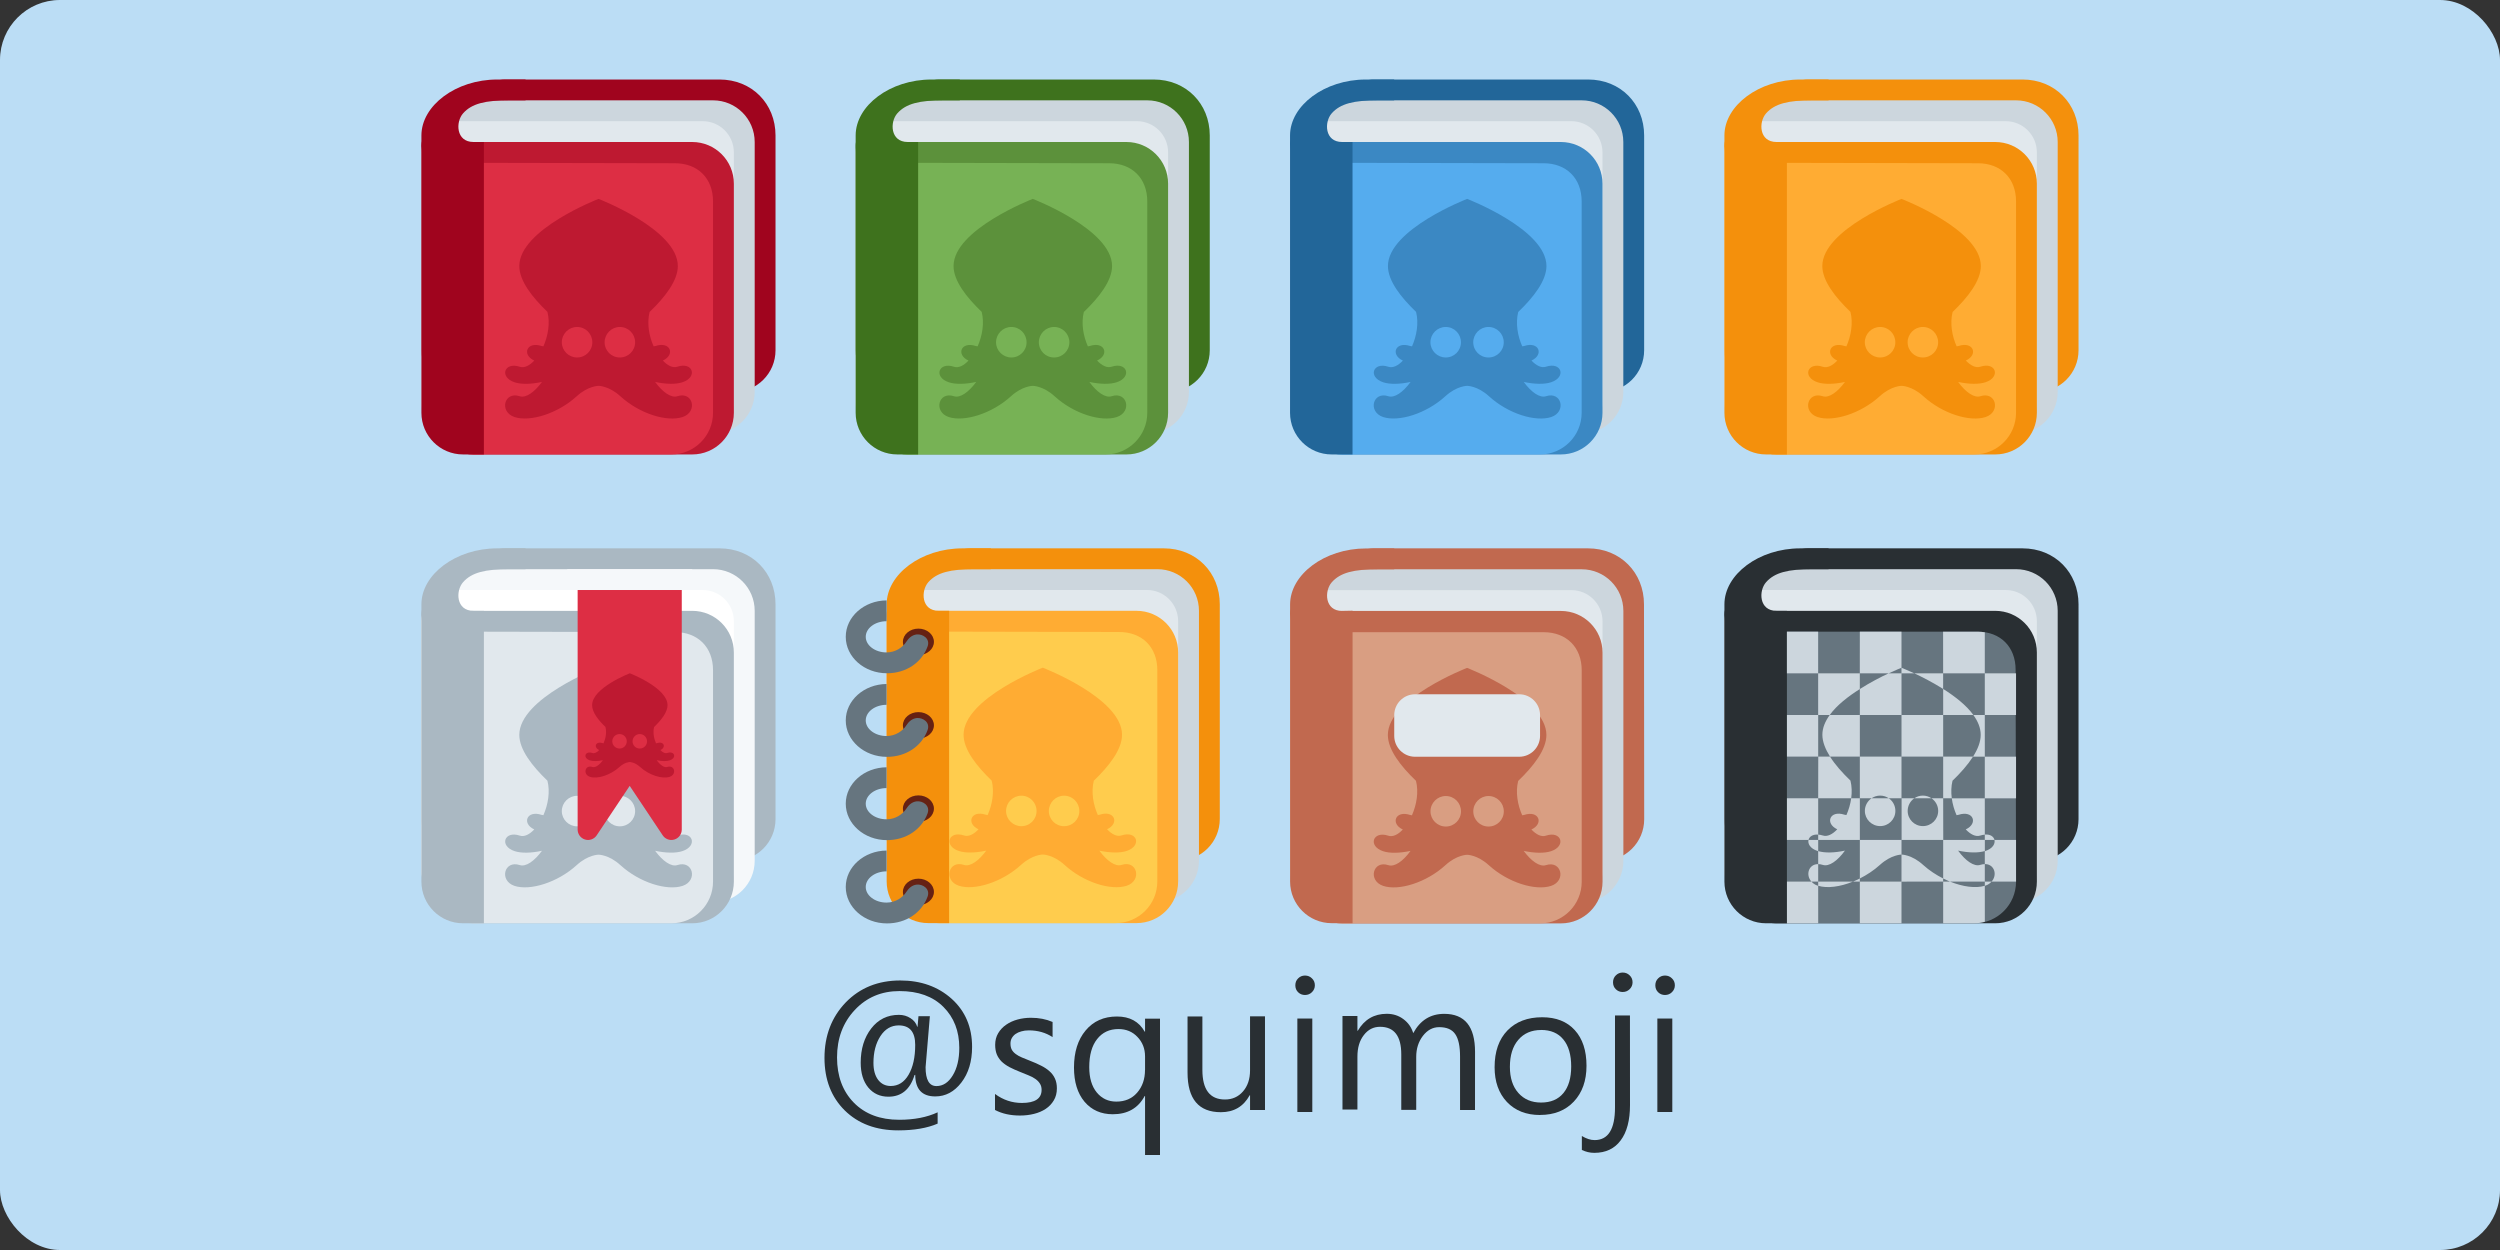 <?xml version="1.0" encoding="UTF-8" standalone="no"?>
<svg
   xmlns:dc="http://purl.org/dc/elements/1.1/"
   xmlns:cc="http://creativecommons.org/ns#"
   xmlns:rdf="http://www.w3.org/1999/02/22-rdf-syntax-ns#"
   xmlns:svg="http://www.w3.org/2000/svg"
   xmlns="http://www.w3.org/2000/svg"
   xmlns:sodipodi="http://sodipodi.sourceforge.net/DTD/sodipodi-0.dtd"
   xmlns:inkscape="http://www.inkscape.org/namespaces/inkscape"
   viewBox="0 0 500 250"
   version="1.1"
   id="svg43"
   sodipodi:docname="books.svg"
   inkscape:version="0.92.3 (2405546, 2018-03-11)"
   inkscape:export-filename="E:\Users\Richard\Documents\Squimoji\Squimoji\meta\twitter\tweet_books.png"
   inkscape:export-xdpi="96"
   inkscape:export-ydpi="96">
  <rect x="0" y="0" width="500" height="250" fill="#333333" stroke="none"/>
  <defs
     id="defs47" />
  <sodipodi:namedview
     pagecolor="#ffffff"
     bordercolor="#666666"
     borderopacity="1"
     objecttolerance="10"
     gridtolerance="10"
     guidetolerance="10"
     inkscape:pageopacity="0"
     inkscape:pageshadow="2"
     inkscape:window-width="640"
     inkscape:window-height="480"
     id="namedview45"
     showgrid="false"
     inkscape:zoom="1.3081475"
     inkscape:cx="254.48274"
     inkscape:cy="23.522606"
     inkscape:current-layer="svg43" />
  <rect
     fill="#BBDDF5"
     width="500"
     height="250"
     rx="12"
     ry="12"
     id="background" />
  <g
     fill="#292F33"
     aria-label="@squidmoji"
     id="text_container">
    <path
       d="m183 215h-.091q-1.33 4.34-5.23 4.34-2.5 0-4.03-1.84-1.51-1.84-1.51-4.96 0-4.12 2.1-6.84 2.11-2.73 5.54-2.73 1.31 0 2.33.674 1.04.674 1.33 1.7h.073q.036-.51.182-2.1h2.28q-.857 10-.857 10.2 0 3.77 2.17 3.77 1.97 0 3.26-2.13 1.31-2.13 1.31-5.52 0-5.01-3.17-8.18-3.17-3.17-8.79-3.17-5.41 0-8.95 3.79-3.54 3.79-3.54 9.48 0 5.6 3.35 9.04 3.37 3.43 9.08 3.43 4.5 0 7.69-1.49v2.26q-3.15 1.35-7.88 1.35-6.64 0-10.7-3.99-4.05-4.01-4.05-10.5 0-6.67 4.25-11.1 4.27-4.39 10.9-4.39 6.2 0 10.3 3.68 4.07 3.68 4.07 9.61 0 4.34-2.15 7.13-2.13 2.77-5.21 2.77-3.99 0-4.01-4.34zm-3.26-9.92q-2.26 0-3.66 2.15-1.39 2.15-1.39 5.34 0 2.15.93 3.39.948 1.24 2.52 1.24 2.26 0 3.57-2.24 1.33-2.26 1.33-5.98 0-3.9-3.3-3.9z"
       id="path24" />
    <path
       d="m199 222v-3.21q2.44 1.8 5.38 1.8 3.94 0 3.94-2.62 0-.747-.346-1.26-.328-.529-.911-.93-.565-.401-1.35-.711-.766-.328-1.66-.674-1.24-.492-2.19-.984-.93-.51-1.57-1.13-.62-.638-.948-1.44-.31-.802-.31-1.88 0-1.31.602-2.32.602-1.02 1.6-1.7 1-.693 2.28-1.04 1.29-.346 2.66-.346 2.42 0 4.34.839v3.03q-2.06-1.35-4.74-1.35-.839 0-1.51.201-.674.182-1.17.529-.474.346-.747.839-.255.474-.255 1.06 0 .729.255 1.22.273.492.784.875.51.383 1.24.693.729.31 1.66.674 1.24.474 2.22.984.984.492 1.68 1.13.693.62 1.06 1.44.383.82.383 1.95 0 1.39-.62 2.41-.602 1.02-1.62 1.7-1.02.674-2.35 1-1.33.328-2.79.328-2.88 0-4.99-1.11z"
       id="path26" />
    <path
       d="m232 231h-2.99v-11.8h-.073q-1.95 3.65-6.38 3.65-3.52 0-5.65-2.5-2.11-2.52-2.11-6.84 0-4.65 2.33-7.42 2.33-2.79 6.27-2.79 3.83 0 5.54 3.03h.073v-2.59h2.99zm-2.99-17v-2.72q0-2.3-1.51-3.88-1.49-1.59-3.81-1.59-2.7 0-4.27 2.01-1.57 1.99-1.57 5.61 0 3.23 1.51 5.07 1.51 1.82 3.9 1.82 2.62 0 4.17-1.79 1.57-1.8 1.57-4.54z"
       id="path28" />
    <path
       d="m253 222h-2.99v-2.95h-.073q-1.86 3.39-5.76 3.39-6.67 0-6.67-7.95v-11.2h2.97v10.7q0 5.91 4.52 5.91 2.19 0 3.59-1.6 1.42-1.62 1.42-4.23v-10.8h2.99z"
       id="path30" />
    <path
       d="m261 199q-.802 0-1.37-.547-.565-.547-.565-1.39 0-.839.565-1.39.565-.565 1.37-.565.82 0 1.39.565.583.547.583 1.39 0 .802-.583 1.37-.565.565-1.39.565zm1.46 23.4h-2.99v-18.7h2.99z"
       id="path32" />
    <path
       d="m295 222h-2.99v-10.7q0-3.1-.966-4.48-.948-1.39-3.21-1.39-1.91 0-3.26 1.75-1.33 1.75-1.33 4.19v10.6h-2.99v-11.1q0-5.51-4.25-5.51-1.97 0-3.24 1.66-1.28 1.64-1.28 4.28v10.6h-2.99v-18.7h2.99v2.95h.073q1.99-3.39 5.8-3.39 1.91 0 3.34 1.08 1.42 1.06 1.95 2.79 2.08-3.86 6.2-3.86 6.16 0 6.16 7.6z"
       id="path34" />
    <path
       d="m308 223q-4.14 0-6.62-2.61-2.46-2.62-2.46-6.95 0-4.7 2.57-7.35 2.57-2.64 6.95-2.64 4.17 0 6.51 2.57 2.35 2.57 2.35 7.13 0 4.47-2.53 7.16-2.52 2.68-6.76 2.68zm.219-17q-2.88 0-4.56 1.97-1.68 1.95-1.68 5.4 0 3.32 1.7 5.23 1.7 1.91 4.54 1.91 2.9 0 4.45-1.88 1.57-1.88 1.57-5.34 0-3.5-1.57-5.4-1.55-1.9-4.45-1.9z"
       id="path36" />
    <path
       d="m326 221q0 4.59-1.86 7.07-1.84 2.5-5.29 2.5-1.28 0-2.48-.583v-2.79q1.35.82 2.55.82 4.08 0 4.08-6.53v-18.4h2.99zm-1.46-22.6q-.802 0-1.37-.547-.565-.547-.565-1.39 0-.839.565-1.39.565-.565 1.37-.565.82 0 1.39.565.583.547.583 1.39 0 .802-.583 1.37-.565.565-1.39.565z"
       id="path38" />
    <path
       d="m333 199q-.802 0-1.37-.547-.565-.547-.565-1.39 0-.839.565-1.39.565-.565 1.37-.565.82 0 1.39.565.583.547.583 1.39 0 .802-.583 1.37-.565.565-1.39.565zm1.46 23.4h-2.99v-18.7h2.99z"
       id="path40" />
  </g>
  <g
     id="g1046"
     transform="matrix(2.083,0,0,2.083,82.199,15.902)">
    <path
       id="path1020"
       d="m 35,26 c 0,2.209 -1.791,4 -4,4 H 5 C 2.791,30 1,28.209 1,26 V 6.313 C 1,4.104 6.791,0 9,0 H 29.625 C 32.719,0 35,2.312 35,5.375 Z"
       inkscape:connector-curvature="0"
       style="fill:#a0041e" />
    <path
       id="path1022"
       d="m 33,30 c 0,2.21 -1.79,4 -4,4 H 7 C 4.79,34 3,32.21 3,30 V 6 C 3,1.88 2.979,2 8,2 h 21 c 2.21,0 4,1.79 4,4 z"
       inkscape:connector-curvature="0"
       style="fill:#ccd6dd" />
    <path
       id="path1024"
       d="m 31,31 c 0,1.66 -1.34,3 -3,3 H 4 C 2.34,34 1,32.66 1,31 V 7 C 1,5.34 2.34,4 4,4 h 24 c 1.66,0 3,1.34 3,3 z"
       inkscape:connector-curvature="0"
       style="fill:#e1e8ed" />
    <path
       id="path1026"
       d="m 31,32 c 0,2.21 -1.79,4 -4,4 H 6 C 3.79,36 2,34.21 2,32 V 10 C 2,7.79 3.79,6 6,6 h 21 c 2.21,0 4,1.79 4,4 z"
       inkscape:connector-curvature="0"
       style="fill:#be1931" />
    <path
       id="path1028"
       d="M 6,8 C 3.79,8 2,9.79 2,12 v 20 c 0,2.21 1.79,4 4,4 h 19 c 2.21,0 4,-1.79 4,-4 V 11.7 C 29,9.49 27.54,8.04 25.34,8.04 Z m 12,3.46 c 0,0 7.62,2.93 7.62,6.45 0,1.41 -1.24,3 -2.71,4.41 -0.27,1.08 -0.058,2.31 0.387,3.3 0.065,-0.01 0.129,-0.015 0.189,-0.035 1.42,-0.473 1.92,0.836 0.695,1.4 0.459,0.484 0.957,0.737 1.39,0.592 1.5,-0.504 1.99,0.994 0.498,1.49 -0.645,0.215 -1.6,0.192 -2.63,-0.029 0.715,0.982 1.55,1.57 2.14,1.37 1.5,-0.494 1.99,1.5 0.498,2 -1.5,0.494 -4.14,-0.314 -5.98,-2 -1.09,-0.997 -2.09,-0.996 -2.09,-0.996 0,0 -0.998,-0.001 -2.09,0.996 -1.84,1.68 -4.49,2.49 -5.98,2 -1.5,-0.504 -0.993,-2.49 0.498,-2 0.594,0.201 1.42,-0.387 2.14,-1.37 -1.03,0.223 -1.99,0.247 -2.63,0.033 -1.5,-0.494 -0.993,-1.99 0.498,-1.49 0.433,0.144 0.934,-0.108 1.39,-0.594 -1.22,-0.565 -0.723,-1.87 0.697,-1.4 0.058,0.019 0.121,0.023 0.182,0.033 0.446,-1.01 0.661,-2.24 0.387,-3.31 -1.47,-1.41 -2.7,-2.99 -2.7,-4.4 1e-6,-3.51 7.59,-6.44 7.61,-6.45 z m -2.05,12.3 c -0.814,0 -1.47,0.665 -1.47,1.47 0,0.805 0.665,1.46 1.47,1.46 0.806,0 1.46,-0.647 1.46,-1.46 0,-0.814 -0.652,-1.47 -1.46,-1.47 z m 4.1,0 c -0.806,0 -1.46,0.665 -1.46,1.47 0,0.805 0.647,1.46 1.46,1.46 0.814,0 1.47,-0.647 1.47,-1.46 0,-0.814 -0.662,-1.47 -1.47,-1.47 z"
       inkscape:connector-curvature="0"
       style="fill:#dd2e44" />
    <path
       id="path1030"
       d="M 6,6 C 4.312,6 4.269,4.078 5,3.25 5.832,2.309 7.125,2 9.438,2 H 11 V 0 H 8.281 C 4.312,0 1,2.5 1,5.375 V 32 c 0,2.209 1.791,4 4,4 H 7 V 6 Z"
       inkscape:connector-curvature="0"
       style="fill:#a0041e" />
  </g>
  <g
     id="g1074"
     transform="matrix(2.083,0,0,2.083,169.047,15.902)">
    <path
       id="path1048"
       d="m 35,26 c 0,2.209 -1.791,4 -4,4 H 5 C 2.791,30 1,28.209 1,26 V 6.313 C 1,4.104 6.791,0 9,0 H 29.625 C 32.719,0 35,2.312 35,5.375 Z"
       inkscape:connector-curvature="0"
       style="fill:#3e721d" />
    <path
       id="path1050"
       d="m 33,30 c 0,2.21 -1.79,4 -4,4 H 7 C 4.79,34 3,32.21 3,30 V 6 C 3,1.88 2.979,2 8,2 h 21 c 2.21,0 4,1.79 4,4 z"
       inkscape:connector-curvature="0"
       style="fill:#ccd6dd" />
    <path
       id="path1052"
       d="m 31,31 c 0,1.66 -1.34,3 -3,3 H 4 C 2.34,34 1,32.66 1,31 V 7 C 1,5.34 2.34,4 4,4 h 24 c 1.66,0 3,1.34 3,3 z"
       inkscape:connector-curvature="0"
       style="fill:#e1e8ed" />
    <path
       id="path1054"
       d="m 31,32 c 0,2.21 -1.79,4 -4,4 H 6 C 3.79,36 2,34.21 2,32 V 10 C 2,7.79 3.79,6 6,6 h 21 c 2.21,0 4,1.79 4,4 z"
       inkscape:connector-curvature="0"
       style="fill:#5c913b" />
    <path
       id="path1056"
       d="M 6,8 C 3.79,8 2,9.79 2,12 v 20 c 0,2.21 1.79,4 4,4 h 19 c 2.21,0 4,-1.79 4,-4 V 11.7 C 29,9.49 27.54,8.04 25.34,8.04 Z m 12,3.46 c 0,0 7.62,2.93 7.62,6.45 0,1.41 -1.24,3 -2.71,4.41 -0.27,1.08 -0.058,2.31 0.387,3.3 0.065,-0.01 0.129,-0.015 0.189,-0.035 1.42,-0.473 1.92,0.836 0.695,1.4 0.459,0.484 0.957,0.737 1.39,0.592 1.5,-0.504 1.99,0.994 0.498,1.49 -0.645,0.215 -1.6,0.192 -2.63,-0.029 0.715,0.982 1.55,1.57 2.14,1.37 1.5,-0.494 1.99,1.5 0.498,2 -1.5,0.494 -4.14,-0.314 -5.98,-2 -1.09,-0.997 -2.09,-0.996 -2.09,-0.996 0,0 -0.998,-0.001 -2.09,0.996 -1.84,1.68 -4.49,2.49 -5.98,2 -1.5,-0.504 -0.993,-2.49 0.498,-2 0.594,0.201 1.42,-0.387 2.14,-1.37 -1.03,0.223 -1.99,0.247 -2.63,0.033 -1.5,-0.494 -0.993,-1.99 0.498,-1.49 0.433,0.144 0.934,-0.108 1.39,-0.594 -1.22,-0.565 -0.723,-1.87 0.697,-1.4 0.058,0.019 0.121,0.023 0.182,0.033 0.446,-1.01 0.661,-2.24 0.387,-3.31 -1.47,-1.41 -2.7,-2.99 -2.7,-4.4 1e-6,-3.51 7.59,-6.44 7.61,-6.45 z m -2.05,12.3 c -0.814,0 -1.47,0.665 -1.47,1.47 0,0.805 0.665,1.46 1.47,1.46 0.806,0 1.46,-0.647 1.46,-1.46 0,-0.814 -0.652,-1.47 -1.46,-1.47 z m 4.1,0 c -0.806,0 -1.46,0.665 -1.46,1.47 0,0.805 0.647,1.46 1.46,1.46 0.814,0 1.47,-0.647 1.47,-1.46 0,-0.814 -0.662,-1.47 -1.47,-1.47 z"
       inkscape:connector-curvature="0"
       style="fill:#77b255" />
    <path
       id="path1058"
       d="M 6,6 C 4.312,6 4.269,4.078 5,3.25 5.832,2.309 7.125,2 9.438,2 H 11 V 0 H 8.281 C 4.312,0 1,2.5 1,5.375 V 32 c 0,2.209 1.791,4 4,4 H 7 V 6 Z"
       inkscape:connector-curvature="0"
       style="fill:#3e721d" />
  </g>
  <g
     id="g1102"
     transform="matrix(2.083,0,0,2.083,255.924,15.902)">
    <path
       id="path1076"
       d="m 35,26 c 0,2.209 -1.791,4 -4,4 H 5 C 2.791,30 1,28.209 1,26 V 6.313 C 1,4.104 6.791,0 9,0 H 29.625 C 32.719,0 35,2.312 35,5.375 Z"
       inkscape:connector-curvature="0"
       style="fill:#226699" />
    <path
       id="path1078"
       d="m 33,30 c 0,2.21 -1.79,4 -4,4 H 7 C 4.79,34 3,32.21 3,30 V 6 C 3,1.88 2.979,2 8,2 h 21 c 2.21,0 4,1.79 4,4 z"
       inkscape:connector-curvature="0"
       style="fill:#ccd6dd" />
    <path
       id="path1080"
       d="m 31,31 c 0,1.66 -1.34,3 -3,3 H 4 C 2.34,34 1,32.66 1,31 V 7 C 1,5.34 2.34,4 4,4 h 24 c 1.66,0 3,1.34 3,3 z"
       inkscape:connector-curvature="0"
       style="fill:#e1e8ed" />
    <path
       id="path1082"
       d="m 31,32 c 0,2.21 -1.79,4 -4,4 H 6 C 3.79,36 2,34.21 2,32 V 10 C 2,7.79 3.79,6 6,6 h 21 c 2.21,0 4,1.79 4,4 z"
       inkscape:connector-curvature="0"
       style="fill:#3b88c3" />
    <path
       id="path1084"
       d="M 6,8 C 3.79,8 2,9.79 2,12 v 20 c 0,2.21 1.79,4 4,4 h 19 c 2.21,0 4,-1.79 4,-4 V 11.7 C 29,9.49 27.54,8.04 25.34,8.04 Z m 12,3.46 c 0,0 7.62,2.93 7.62,6.45 0,1.41 -1.24,3 -2.71,4.41 -0.27,1.08 -0.058,2.31 0.387,3.3 0.065,-0.01 0.129,-0.015 0.189,-0.035 1.42,-0.473 1.92,0.836 0.695,1.4 0.459,0.484 0.957,0.737 1.39,0.592 1.5,-0.504 1.99,0.994 0.498,1.49 -0.645,0.215 -1.6,0.192 -2.63,-0.029 0.715,0.982 1.55,1.57 2.14,1.37 1.5,-0.494 1.99,1.5 0.498,2 -1.5,0.494 -4.14,-0.314 -5.98,-2 -1.09,-0.997 -2.09,-0.996 -2.09,-0.996 0,0 -0.998,-0.001 -2.09,0.996 -1.84,1.68 -4.49,2.49 -5.98,2 -1.5,-0.504 -0.993,-2.49 0.498,-2 0.594,0.201 1.42,-0.387 2.14,-1.37 -1.03,0.223 -1.99,0.247 -2.63,0.033 -1.5,-0.494 -0.993,-1.99 0.498,-1.49 0.433,0.144 0.934,-0.108 1.39,-0.594 -1.22,-0.565 -0.723,-1.87 0.697,-1.4 0.058,0.019 0.121,0.023 0.182,0.033 0.446,-1.01 0.661,-2.24 0.387,-3.31 -1.47,-1.41 -2.7,-2.99 -2.7,-4.4 1e-6,-3.51 7.59,-6.44 7.61,-6.45 z m -2.05,12.3 c -0.814,0 -1.47,0.665 -1.47,1.47 0,0.805 0.665,1.46 1.47,1.46 0.806,0 1.46,-0.647 1.46,-1.46 0,-0.814 -0.652,-1.47 -1.46,-1.47 z m 4.1,0 c -0.806,0 -1.46,0.665 -1.46,1.47 0,0.805 0.647,1.46 1.46,1.46 0.814,0 1.47,-0.647 1.47,-1.46 0,-0.814 -0.662,-1.47 -1.47,-1.47 z"
       inkscape:connector-curvature="0"
       style="fill:#55acee" />
    <path
       id="path1086"
       d="M 6,6 C 4.312,6 4.269,4.078 5,3.25 5.832,2.309 7.125,2 9.438,2 H 11 V 0 H 8.281 C 4.312,0 1,2.5 1,5.375 V 32 c 0,2.209 1.791,4 4,4 H 7 V 6 Z"
       inkscape:connector-curvature="0"
       style="fill:#226699" />
  </g>
  <g
     id="g1130"
     transform="matrix(2.083,0,0,2.083,342.801,15.902)">
    <path
       id="path1104"
       d="m 35,26 c 0,2.209 -1.791,4 -4,4 H 5 C 2.791,30 1,28.209 1,26 V 6.313 C 1,4.104 6.791,0 9,0 H 29.625 C 32.719,0 35,2.312 35,5.375 Z"
       inkscape:connector-curvature="0"
       style="fill:#f4900c" />
    <path
       id="path1106"
       d="m 33,30 c 0,2.21 -1.79,4 -4,4 H 7 C 4.79,34 3,32.21 3,30 V 6 C 3,1.88 2.979,2 8,2 h 21 c 2.21,0 4,1.79 4,4 z"
       inkscape:connector-curvature="0"
       style="fill:#ccd6dd" />
    <path
       id="path1108"
       d="m 31,31 c 0,1.66 -1.34,3 -3,3 H 4 C 2.34,34 1,32.66 1,31 V 7 C 1,5.34 2.34,4 4,4 h 24 c 1.66,0 3,1.34 3,3 z"
       inkscape:connector-curvature="0"
       style="fill:#e1e8ed" />
    <path
       id="path1110"
       d="m 31,32 c 0,2.21 -1.79,4 -4,4 H 6 C 3.79,36 2,34.21 2,32 V 10 C 2,7.79 3.79,6 6,6 h 21 c 2.21,0 4,1.79 4,4 z"
       inkscape:connector-curvature="0"
       style="fill:#f4900c" />
    <path
       id="path1112"
       d="M 6,8 C 3.79,8 2,9.79 2,12 v 20 c 0,2.21 1.79,4 4,4 h 19 c 2.21,0 4,-1.79 4,-4 V 11.7 C 29,9.49 27.54,8.04 25.34,8.04 Z m 12,3.46 c 0,0 7.62,2.93 7.62,6.45 0,1.41 -1.24,3 -2.71,4.41 -0.27,1.08 -0.058,2.31 0.387,3.3 0.065,-0.01 0.129,-0.015 0.189,-0.035 1.42,-0.473 1.92,0.836 0.695,1.4 0.459,0.484 0.957,0.737 1.39,0.592 1.5,-0.504 1.99,0.994 0.498,1.49 -0.645,0.215 -1.6,0.192 -2.63,-0.029 0.715,0.982 1.55,1.57 2.14,1.37 1.5,-0.494 1.99,1.5 0.498,2 -1.5,0.494 -4.14,-0.314 -5.98,-2 -1.09,-0.997 -2.09,-0.996 -2.09,-0.996 0,0 -0.998,-0.001 -2.09,0.996 -1.84,1.68 -4.49,2.49 -5.98,2 -1.5,-0.504 -0.993,-2.49 0.498,-2 0.594,0.201 1.42,-0.387 2.14,-1.37 -1.03,0.223 -1.99,0.247 -2.63,0.033 -1.5,-0.494 -0.993,-1.99 0.498,-1.49 0.433,0.144 0.934,-0.108 1.39,-0.594 -1.22,-0.565 -0.723,-1.87 0.697,-1.4 0.058,0.019 0.121,0.023 0.182,0.033 0.446,-1.01 0.661,-2.24 0.387,-3.31 -1.47,-1.41 -2.7,-2.99 -2.7,-4.4 1e-6,-3.51 7.59,-6.44 7.61,-6.45 z m -2.05,12.3 c -0.814,0 -1.47,0.665 -1.47,1.47 0,0.805 0.665,1.46 1.47,1.46 0.806,0 1.46,-0.647 1.46,-1.46 0,-0.814 -0.652,-1.47 -1.46,-1.47 z m 4.1,0 c -0.806,0 -1.46,0.665 -1.46,1.47 0,0.805 0.647,1.46 1.46,1.46 0.814,0 1.47,-0.647 1.47,-1.46 0,-0.814 -0.662,-1.47 -1.47,-1.47 z"
       inkscape:connector-curvature="0"
       style="fill:#ffac33" />
    <path
       id="path1114"
       d="M 6,6 C 4.312,6 4.269,4.078 5,3.25 5.832,2.309 7.125,2 9.438,2 H 11 V 0 H 8.281 C 4.312,0 1,2.5 1,5.375 V 32 c 0,2.209 1.791,4 4,4 H 7 V 6 Z"
       inkscape:connector-curvature="0"
       style="fill:#f4900c" />
  </g>
  <g
     id="g956"
     transform="matrix(2.082,0,0,2.082,169.005,109.67)">
    <path
       id="path900"
       d="m 36,26 c 0,2.209 -1.791,4 -4,4 H 8 C 5.791,30 4,28.209 4,26 V 6.313 C 4,4.104 9.791,0 12,0 H 30.625 C 33.719,0 36,2.312 36,5.375 Z"
       inkscape:connector-curvature="0"
       style="fill:#f4900c" />
    <path
       id="path902"
       d="m 34,30 c 0,2.21 -1.79,4 -4,4 H 10 C 7.79,34 6,32.21 6,30 V 6 C 6,1.88 5.979,2 11,2 h 19 c 2.21,0 4,1.79 4,4 z"
       inkscape:connector-curvature="0"
       style="fill:#ccd6dd" />
    <path
       id="path904"
       d="m 32,31 c 0,1.66 -1.34,3 -3,3 H 7 C 5.34,34 4,32.66 4,31 V 7 C 4,5.34 5.34,4 7,4 h 22 c 1.66,0 3,1.34 3,3 z"
       inkscape:connector-curvature="0"
       style="fill:#e1e8ed" />
    <path
       id="path906"
       d="m 32,32 c 0,2.21 -1.79,4 -4,4 H 9 C 6.79,36 5,34.21 5,32 V 10 C 5,7.79 6.79,6 9,6 h 19 c 2.21,0 4,1.79 4,4 z"
       inkscape:connector-curvature="0"
       style="fill:#ffac33" />
    <path
       id="path908"
       d="M 9,8 C 6.79,8 5,9.79 5,12 v 20 c 0,2.21 1.79,4 4,4 h 17 c 2.21,0 4,-1.79 4,-4 V 11.7 C 30,11.148 29.909,10.64 29.738,10.2 29.567,9.753 29.316,9.364 28.996,9.04 28.676,8.72 28.287,8.469 27.836,8.298 27.389,8.127 26.884,8.036 26.336,8.036 Z m 9.99,3.46 c 0,0 7.62,2.93 7.62,6.45 0,1.41 -1.24,3 -2.71,4.41 -0.27,1.08 -0.058,2.31 0.387,3.3 0.065,-0.01 0.129,-0.015 0.189,-0.035 1.42,-0.473 1.92,0.836 0.695,1.4 0.459,0.484 0.957,0.737 1.39,0.592 1.5,-0.504 1.99,0.994 0.498,1.49 -0.645,0.215 -1.6,0.192 -2.63,-0.029 0.715,0.982 1.55,1.57 2.14,1.37 1.5,-0.494 1.99,1.5 0.498,2 -1.5,0.494 -4.14,-0.314 -5.98,-2 -1.09,-0.997 -2.09,-0.996 -2.09,-0.996 0,0 -0.998,-0.001 -2.09,0.996 -1.84,1.68 -4.49,2.49 -5.98,2 -1.5,-0.504 -0.993,-2.49 0.498,-2 0.594,0.201 1.42,-0.387 2.14,-1.37 -1.03,0.223 -1.99,0.247 -2.63,0.033 -1.5,-0.494 -0.993,-1.99 0.498,-1.49 0.433,0.144 0.934,-0.108 1.39,-0.594 -1.22,-0.565 -0.723,-1.87 0.697,-1.4 0.058,0.019 0.121,0.023 0.182,0.033 0.446,-1.01 0.661,-2.24 0.387,-3.31 -1.47,-1.41 -2.7,-2.99 -2.7,-4.4 1e-6,-3.51 7.59,-6.44 7.61,-6.45 z m -2.05,12.3 c -0.814,0 -1.47,0.665 -1.47,1.47 0,0.805 0.665,1.46 1.47,1.46 0.806,0 1.46,-0.647 1.46,-1.46 0,-0.814 -0.652,-1.47 -1.46,-1.47 z m 4.1,0 c -0.806,0 -1.46,0.665 -1.46,1.47 0,0.805 0.647,1.46 1.46,1.46 0.814,0 1.47,-0.647 1.47,-1.46 0,-0.814 -0.662,-1.47 -1.47,-1.47 z"
       inkscape:connector-curvature="0"
       style="fill:#ffcc4d" />
    <path
       id="path910"
       d="M 9,6 C 7.312,6 7.269,4.078 8,3.25 8.832,2.309 10.125,2 12.438,2 H 14 V 0 H 11.281 C 7.312,0 4,2.5 4,5.375 V 32 c 0,2.209 1.791,4 4,4 h 2 V 6 Z"
       inkscape:connector-curvature="0"
       style="fill:#f4900c" />
    <g
       id="g920"
       style="fill:#662113">
      <path
         id="path912"
         d="m 8.54,33 c 0,0.702 -0.667,1.27 -1.49,1.27 -0.822,0 -1.49,-0.569 -1.49,-1.27 0,-0.701 0.667,-1.27 1.49,-1.27 0.823,0 1.49,0.569 1.49,1.27 z"
         inkscape:connector-curvature="0" />
      <path
         id="path914"
         d="m 8.54,25 c 0,0.702 -0.667,1.27 -1.49,1.27 -0.822,0 -1.49,-0.569 -1.49,-1.27 0,-0.701 0.667,-1.27 1.49,-1.27 0.823,0 1.49,0.569 1.49,1.27 z"
         inkscape:connector-curvature="0" />
      <path
         id="path916"
         d="m 8.54,17 c 0,0.702 -0.667,1.27 -1.49,1.27 -0.822,0 -1.49,-0.569 -1.49,-1.27 0,-0.701 0.667,-1.27 1.49,-1.27 0.823,0 1.49,0.569 1.49,1.27 z"
         inkscape:connector-curvature="0" />
      <path
         id="path918"
         d="m 8.54,8.98 c 0,0.702 -0.667,1.27 -1.49,1.27 -0.822,0 -1.49,-0.569 -1.49,-1.27 0,-0.701 0.667,-1.27 1.49,-1.27 0.823,0 1.49,0.569 1.49,1.27 z"
         inkscape:connector-curvature="0" />
    </g>
    <g
       id="g930"
       style="fill:#66757f">
      <path
         id="path922"
         d="m 6.89,32.3 c -0.48,0.055 -0.792,0.375 -1.02,0.729 -0.307,0.485 -1.01,1 -1.88,1 -1.1,0 -2,-0.671 -2,-1.5 0,-0.829 0.896,-1.5 2,-1.5 v -2 c -2.17,0.021 -3.92,1.58 -3.92,3.5 0,1.93 1.77,3.5 3.96,3.5 1.85,0 3.35,-1.04 3.9,-2.57 0.277,-0.759 -0.469,-1.22 -1.05,-1.16 z"
         inkscape:connector-curvature="0" />
      <path
         id="path924"
         d="m 6.89,24.3 c -0.48,0.055 -0.792,0.375 -1.02,0.729 -0.307,0.485 -1.01,1 -1.88,1 -1.1,0 -2,-0.671 -2,-1.5 0,-0.829 0.896,-1.5 2,-1.5 v -2 c -2.17,0.021 -3.92,1.58 -3.92,3.5 0,1.93 1.77,3.5 3.96,3.5 1.85,0 3.35,-1.04 3.9,-2.57 0.277,-0.759 -0.469,-1.22 -1.05,-1.16 z"
         inkscape:connector-curvature="0" />
      <path
         id="path926"
         d="m 6.89,16.3 c -0.48,0.055 -0.792,0.375 -1.02,0.729 -0.307,0.485 -1.01,1 -1.88,1 -1.1,0 -2,-0.671 -2,-1.5 0,-0.829 0.896,-1.5 2,-1.5 v -2 c -2.17,0.021 -3.92,1.58 -3.92,3.5 0,1.93 1.77,3.5 3.96,3.5 1.85,0 3.35,-1.04 3.9,-2.57 0.277,-0.759 -0.469,-1.22 -1.05,-1.16 z"
         inkscape:connector-curvature="0" />
      <path
         id="path928"
         d="M 6.89,8.27 C 6.41,8.325 6.098,8.645 5.87,8.999 c -0.307,0.485 -1.01,1 -1.88,1 -1.1,0 -2,-0.671 -2,-1.5 0,-0.829 0.896,-1.5 2,-1.5 v -2 c -2.17,0.02 -3.92,1.58 -3.92,3.5 0,1.93 1.77,3.5 3.96,3.5 1.85,0 3.35,-1.04 3.9,-2.57 C 8.207,8.67 7.461,8.209 6.88,8.269 Z"
         inkscape:connector-curvature="0" />
    </g>
  </g>
  <g
     id="g1018"
     transform="matrix(2.083,0,0,2.083,255.935,109.691)">
    <path
       id="path989"
       d="m 35,26 c 0,2.21 -1.79,4 -4,4 H 5 C 2.79,30 1,28.21 1,26 V 6.3 C 1,4.09 6.79,-0.01 9,-0.01 h 20.6 c 3.09,0 5.38,2.31 5.38,5.38 z"
       inkscape:connector-curvature="0"
       style="fill:#c1694f" />
    <path
       id="path991"
       d="m 33,30 c 0,2.21 -1.79,4 -4,4 H 7 C 4.79,34 3,32.21 3,30 V 6 C 3,1.88 2.979,2 8,2 h 21 c 2.21,0 4,1.79 4,4 z"
       inkscape:connector-curvature="0"
       style="fill:#ccd6dd" />
    <path
       id="path993"
       d="m 31,31 c 0,1.66 -1.34,3 -3,3 H 4 C 2.34,34 1,32.66 1,31 V 7 C 1,5.34 2.34,4 4,4 h 24 c 1.66,0 3,1.34 3,3 z"
       inkscape:connector-curvature="0"
       style="fill:#e1e8ed" />
    <path
       id="path995"
       d="m 31,32 c 0,2.21 -1.79,4 -4,4 H 6 C 3.79,36 2,34.21 2,32 V 10 C 2,7.79 3.79,6 6,6 h 21 c 2.21,0 4,1.79 4,4 z"
       inkscape:connector-curvature="0"
       style="fill:#c1694f" />
    <path
       id="path997"
       d="M 6,8 C 3.79,8 2,9.79 2,12 v 20 c 0,2.21 1.79,4 4,4 h 19 c 2.21,0 4,-1.79 4,-4 V 11.7 C 29,9.49 27.54,8.04 25.34,8.04 H 6.04 Z m 12,3.47 c 0,0 7.61,2.93 7.61,6.44 1e-6,1.41 -1.24,3 -2.71,4.41 -0.27,1.08 -0.057,2.3 0.387,3.3 0.064,-0.01 0.129,-0.015 0.189,-0.035 1.42,-0.473 1.92,0.835 0.693,1.4 0.459,0.483 0.956,0.737 1.39,0.592 1.49,-0.503 1.99,0.992 0.5,1.49 -0.644,0.214 -1.6,0.192 -2.63,-0.029 0.714,0.981 1.55,1.56 2.13,1.37 1.49,-0.493 1.99,1.5 0.498,1.99 -1.5,0.493 -4.14,-0.312 -5.98,-1.99 -1.09,-0.996 -2.08,-0.996 -2.08,-0.996 0,0 -0.995,-1.31e-4 -2.08,0.996 -1.84,1.68 -4.49,2.49 -5.98,1.99 -1.5,-0.503 -0.991,-2.49 0.498,-1.99 0.594,0.201 1.42,-0.386 2.13,-1.37 -1.03,0.222 -1.99,0.247 -2.63,0.033 -1.5,-0.493 -0.991,-1.99 0.498,-1.49 0.433,0.144 0.933,-0.109 1.39,-0.594 -1.21,-0.565 -0.722,-1.87 0.697,-1.4 0.058,0.019 0.119,0.023 0.18,0.033 0.446,-1.01 0.66,-2.23 0.387,-3.31 -1.47,-1.41 -2.7,-2.99 -2.7,-4.4 0,-3.51 7.58,-6.43 7.6,-6.44 z m -2.05,12.3 c -0.813,0 -1.47,0.664 -1.47,1.47 0,0.805 0.664,1.46 1.47,1.46 0.805,0 1.46,-0.646 1.46,-1.46 0,-0.813 -0.651,-1.47 -1.46,-1.47 z m 4.1,0 c -0.805,0 -1.46,0.664 -1.46,1.47 0,0.805 0.646,1.46 1.46,1.46 0.813,0 1.47,-0.646 1.47,-1.46 0,-0.813 -0.661,-1.47 -1.47,-1.47 z"
       inkscape:connector-curvature="0"
       style="fill:#d99e82" />
    <path
       id="path999"
       d="M 6,6 C 4.31,6 4.27,4.08 5,3.25 5.832,2.309 7.12,2 9.44,2 H 11 V 0 H 8.28 C 4.31,0 1,2.5 1,5.38 v 26.6 c 0,2.21 1.79,4 4,4 h 2 v -30 z"
       inkscape:connector-curvature="0"
       style="fill:#c1694f" />
    <path
       id="path1001"
       d="m 25,18 c 0,1.1 -0.896,2 -2,2 H 13 c -1.1,0 -2,-0.896 -2,-2 v -2 c 0,-1.1 0.896,-2 2,-2 h 10 c 1.1,0 2,0.896 2,2 z"
       inkscape:connector-curvature="0"
       style="fill:#e1e8ed" />
  </g>
  <g
     id="g987"
     transform="matrix(2.083,0,0,2.083,342.801,109.67)">
    <path
       id="path958"
       d="m 35,26 c 0,2.209 -1.791,4 -4,4 H 5 C 2.791,30 1,28.209 1,26 V 6.313 C 1,4.104 6.791,0 9,0 H 29.625 C 32.719,0 35,2.312 35,5.375 Z"
       inkscape:connector-curvature="0"
       style="fill:#292f33" />
    <path
       id="path960"
       d="m 33,30 c 0,2.21 -1.79,4 -4,4 H 7 C 4.79,34 3,32.21 3,30 V 6 C 3,1.88 2.979,2 8,2 h 21 c 2.21,0 4,1.79 4,4 z"
       inkscape:connector-curvature="0"
       style="fill:#ccd6dd" />
    <path
       id="path962"
       d="m 31,31 c 0,1.66 -1.34,3 -3,3 H 4 C 2.34,34 1,32.66 1,31 V 7 C 1,5.34 2.34,4 4,4 h 24 c 1.66,0 3,1.34 3,3 z"
       inkscape:connector-curvature="0"
       style="fill:#e1e8ed" />
    <path
       id="path964"
       d="m 31,32 c 0,2.21 -1.79,4 -4,4 H 6 C 3.79,36 2,34.21 2,32 V 10 C 2,7.79 3.79,6 6,6 h 21 c 2.21,0 4,1.79 4,4 z"
       inkscape:connector-curvature="0"
       style="fill:#292f33" />
    <path
       id="path966"
       d="m 29,32 c 0,2.21 -1.79,4 -4,4 H 6 C 3.79,36 2,34.21 2,32 V 12 C 2,9.79 3.79,8 6,8 h 19.3 c 2.21,0 3.66,1.46 3.66,3.66 z"
       inkscape:connector-curvature="0"
       style="fill:#66757f" />
    <path
       id="path968"
       d="M 6,6 C 4.312,6 4.269,4.078 5,3.25 5.832,2.309 7.125,2 9.438,2 H 11 V 0 H 8.281 C 4.312,0 1,2.5 1,5.375 V 32 c 0,2.209 1.791,4 4,4 H 7 V 6 Z"
       inkscape:connector-curvature="0"
       style="fill:#292f33" />
    <path
       id="path970"
       d="m 7,8 v 4 h 3 V 8 Z m 3,4 v 4 h 1.11 C 11.793,15.057 12.89,14.21 14,13.51 V 12 Z m 4,0 h 2.77 c 0.731,-0.339 1.22,-0.531 1.23,-0.533 h 0.002 v -3.47 h -4 z m 4,-0.533 V 12 h 1.23 C 18.497,11.66 18,11.467 18,11.467 Z M 19.23,12 C 19.99,12.352 21,12.871 22,13.5 V 12 Z M 22,12 h 4 V 8.06 C 25.786,8.029 25.568,8.003 25.336,8.003 h -3.34 z m 4,0 v 4 h 3 v -4 z m 0,4 h -1.1 c 0.438,0.604 0.707,1.24 0.707,1.91 0,0.67 -0.285,1.38 -0.736,2.09 h 1.13 z m 0,4 v 4 h 3 v -4 z m 0,4 h -3.17 c 0.075,0.564 0.238,1.12 0.459,1.62 0.064,-0.01 0.129,-0.015 0.189,-0.035 1.42,-0.473 1.92,0.835 0.693,1.4 0.459,0.483 0.956,0.737 1.39,0.592 0.162,-0.054 0.304,-0.076 0.441,-0.088 z m 0,3.48 v 0.518 h 0.93 C 26.858,27.677 26.528,27.436 26,27.48 Z m 0.93,0.518 c 0.082,0.365 -0.166,0.823 -0.873,1.06 -0.017,0.006 -0.039,0.007 -0.057,0.012 v 1.25 c 0.024,0 0.051,-0.005 0.074,-0.004 0.858,0.046 1.15,1.05 0.576,1.68 h 2.35 v -4 z m -0.279,4 h -0.65 v 0.4 c 0.019,-0.006 0.042,-0.006 0.061,-0.012 0.263,-0.088 0.445,-0.23 0.59,-0.389 z m -0.65,0.4 c -0.872,0.263 -2.1,0.101 -3.34,-0.4 h -0.658 v 4 h 3 c 0.347,0 0.679,-0.058 1,-0.141 z m -4,-0.4 v -0.301 c -0.677,-0.342 -1.34,-0.774 -1.92,-1.3 -1.09,-0.996 -2.08,-0.996 -2.08,-0.996 v 2.6 z m -4,0 h -4 v 4 h 4 z m -4,0 v -0.301 c -0.219,0.111 -0.437,0.211 -0.658,0.301 z m -0.658,0 h -3.34 v 0.4 c 0.867,0.266 2.1,0.103 3.34,-0.4 z m -3.34,0.4 C 9.984,32.392 9.961,32.392 9.943,32.386 c -0.263,-0.088 -0.443,-0.23 -0.588,-0.389 h -2.35 v 4 h 3 z m -0.648,-0.4 h 0.648 v -1.68 c -0.91,-0.01 -1.24,1.03 -0.648,1.68 z m 0.648,-1.68 c 0.135,0.002 0.279,0.021 0.438,0.074 0.594,0.201 1.42,-0.386 2.13,-1.37 -1,0.217 -1.93,0.241 -2.57,0.045 z m 0,-1.25 v -1.07 h -0.93 c -0.086,0.366 0.162,0.827 0.875,1.06 0.016,0.005 0.038,0.007 0.055,0.012 z m -0.93,-1.07 c 0.075,-0.318 0.405,-0.556 0.93,-0.514 v -3.49 h -3 v 4 z m 0.93,-4 h 3.17 c 0.077,-0.572 0.064,-1.15 -0.074,-1.7 -0.769,-0.737 -1.47,-1.52 -1.96,-2.3 h -1.13 z m 0,-4 v -4 h -3 v 4 z m 1.13,0 h 2.87 v -4 h -2.89 c -0.438,0.604 -0.709,1.24 -0.709,1.9 0,0.672 0.285,1.38 0.736,2.1 z m 2.87,-4 h 4 v -4 h -1.23 c -0.761,0.353 -1.77,0.873 -2.77,1.51 z m 4,0 v 4 h 4 v -4 z m 4,0 h 2.9 c -0.684,-0.944 -1.78,-1.79 -2.9,-2.5 z m 0,4 v 4 h 0.828 c -0.076,-0.568 -0.065,-1.15 0.07,-1.69 0.771,-0.739 1.47,-1.53 1.97,-2.31 z m 0,4 h -1.12 c 0.385,0.265 0.641,0.707 0.641,1.21 0,0.813 -0.658,1.46 -1.47,1.46 -0.813,0 -1.46,-0.654 -1.46,-1.46 0,-0.5 0.253,-0.945 0.637,-1.21 h -1.22 v 4 h 4 z m 0,4 v 3.7 c 0.219,0.111 0.437,0.211 0.658,0.301 h 3.34 v -1.68 c -0.134,0.001 -0.277,0.02 -0.436,0.072 -0.588,0.196 -1.42,-0.386 -2.13,-1.37 0.999,0.216 1.93,0.238 2.57,0.041 v -1.07 z m -4,0 h -4 v 3.7 c 0.677,-0.343 1.34,-0.774 1.92,-1.3 1.09,-0.996 2.08,-0.996 2.08,-0.996 z m -4,0 v -4 h -0.832 c -0.076,0.562 -0.238,1.11 -0.459,1.61 -0.06,-0.01 -0.123,-0.014 -0.182,-0.033 -1.42,-0.471 -1.91,0.834 -0.697,1.4 -0.456,0.485 -0.956,0.738 -1.39,0.594 -0.161,-0.054 -0.305,-0.075 -0.441,-0.086 v 0.514 z m 0,-4 h 1.12 c 0.236,-0.163 0.522,-0.258 0.83,-0.258 0.308,0 0.593,0.095 0.828,0.258 h 1.22 v -4 h -4 z m 2.78,0 h -1.66 c -0.386,0.266 -0.639,0.711 -0.639,1.21 0,0.805 0.664,1.46 1.47,1.46 0.805,0 1.46,-0.646 1.46,-1.46 0,-0.504 -0.249,-0.946 -0.631,-1.21 z m 2.45,0 h 1.65 c -0.237,-0.163 -0.523,-0.258 -0.83,-0.258 -0.305,-10e-7 -0.588,0.095 -0.822,0.258 z"
       inkscape:connector-curvature="0"
       style="fill:#ccd6dd" />
  </g>
  <g
     id="g921"
     transform="matrix(2.083,0,0,2.083,82.199,109.67)">
    <path
       id="path886"
       d="m 35,26 c 0,2.209 -1.791,4 -4,4 H 5 C 2.791,30 1,28.209 1,26 V 6.313 C 1,4.104 6.791,0 9,0 H 29.625 C 32.719,0 35,2.312 35,5.375 Z"
       inkscape:connector-curvature="0"
       style="fill:#aab8c2" />
    <path
       id="path888"
       d="m 33,30 c 0,2.21 -1.79,4 -4,4 H 7 C 4.79,34 3,32.21 3,30 V 6 C 3,1.88 2.979,2 8,2 h 21 c 2.21,0 4,1.79 4,4 z"
       inkscape:connector-curvature="0"
       style="fill:#f5f8fa" />
    <path
       id="path890"
       d="m 31,31 c 0,1.66 -1.34,3 -3,3 H 4 C 2.34,34 1,32.66 1,31 V 7 C 1,5.34 2.34,4 4,4 h 24 c 1.66,0 3,1.34 3,3 z"
       inkscape:connector-curvature="0"
       style="fill:#ffffff" />
    <path
       id="path892"
       d="m 31,32 c 0,2.21 -1.79,4 -4,4 H 6 C 3.79,36 2,34.21 2,32 V 10 C 2,7.79 3.79,6 6,6 h 21 c 2.21,0 4,1.79 4,4 z"
       inkscape:connector-curvature="0"
       style="fill:#aab8c2" />
    <path
       id="path894"
       d="M 6,8 C 3.79,8 2,9.79 2,12 v 20 c 0,2.21 1.79,4 4,4 h 19 c 2.21,0 4,-1.79 4,-4 V 11.7 C 29,9.49 27.54,8.04 25.34,8.04 Z m 12,3.46 c 0,0 7.62,2.93 7.62,6.45 0,1.41 -1.24,3 -2.71,4.41 -0.27,1.08 -0.058,2.31 0.387,3.3 0.065,-0.01 0.129,-0.015 0.189,-0.035 1.42,-0.473 1.92,0.836 0.695,1.4 0.459,0.484 0.957,0.737 1.39,0.592 1.5,-0.504 1.99,0.994 0.498,1.49 -0.645,0.215 -1.6,0.192 -2.63,-0.029 0.715,0.982 1.55,1.57 2.14,1.37 1.5,-0.494 1.99,1.5 0.498,2 -1.5,0.494 -4.14,-0.314 -5.98,-2 -1.09,-0.997 -2.09,-0.996 -2.09,-0.996 0,0 -0.998,-0.001 -2.09,0.996 -1.84,1.68 -4.49,2.49 -5.98,2 -1.5,-0.504 -0.993,-2.49 0.498,-2 0.594,0.201 1.42,-0.387 2.14,-1.37 -1.03,0.223 -1.99,0.247 -2.63,0.033 -1.5,-0.494 -0.993,-1.99 0.498,-1.49 0.433,0.144 0.934,-0.108 1.39,-0.594 -1.22,-0.565 -0.723,-1.87 0.697,-1.4 0.058,0.019 0.121,0.023 0.182,0.033 0.446,-1.01 0.661,-2.24 0.387,-3.31 -1.47,-1.41 -2.7,-2.99 -2.7,-4.4 1e-6,-3.51 7.59,-6.44 7.61,-6.45 z m -2.05,12.3 c -0.814,0 -1.47,0.665 -1.47,1.47 0,0.805 0.665,1.46 1.47,1.46 0.806,0 1.46,-0.647 1.46,-1.46 0,-0.814 -0.652,-1.47 -1.46,-1.47 z m 4.1,0 c -0.806,0 -1.46,0.665 -1.46,1.47 0,0.805 0.647,1.46 1.46,1.46 0.814,0 1.47,-0.647 1.47,-1.46 0,-0.814 -0.662,-1.47 -1.47,-1.47 z"
       inkscape:connector-curvature="0"
       style="fill:#e1e8ed" />
    <path
       id="path896"
       d="M 6,6 C 4.312,6 4.269,4.078 5,3.25 5.832,2.309 7.125,2 9.438,2 H 11 V 0 H 8.281 C 4.312,0 1,2.5 1,5.375 V 32 c 0,2.209 1.791,4 4,4 H 7 V 6 Z"
       inkscape:connector-curvature="0"
       style="fill:#aab8c2" />
    <path
       id="path898"
       d="m 17,3 c -0.552,0 -1,0.448 -1,1 v 23 c 0,0.44 0.288,0.829 0.709,0.957 0.419,0.129 0.876,-0.035 1.12,-0.402 l 3.17,-4.75 3.17,4.75 C 24.357,27.837 24.674,28 25.001,28 25.097,28 25.193,27.986 25.288,27.957 25.71,27.829 25.999,27.44 25.999,27 V 4 c 0,-0.552 -0.447,-1 -1,-1 z"
       inkscape:connector-curvature="0"
       style="fill:#dd2e44" />
    <path
       id="path900-2"
       d="M 15,2 H 27 V 4 H 15 Z"
       inkscape:connector-curvature="0"
       style="fill:#f5f8fa" />
    <path
       id="path902-6"
       d="m 21,12 c -0.002,9.75e-4 -3.61,1.39 -3.61,3.06 0,0.669 0.583,1.42 1.28,2.09 0.13,0.511 0.029,1.09 -0.183,1.57 -0.029,-0.005 -0.058,-0.007 -0.086,-0.016 -0.674,-0.224 -0.908,0.396 -0.331,0.664 -0.216,0.23 -0.454,0.35 -0.659,0.282 -0.707,-0.237 -0.946,0.473 -0.236,0.707 0.304,0.101 0.76,0.09 1.25,-0.016 -0.339,0.466 -0.731,0.745 -1.01,0.65 -0.707,-0.237 -0.946,0.707 -0.236,0.946 0.707,0.237 1.96,-0.148 2.84,-0.946 0.516,-0.473 0.989,-0.473 0.989,-0.473 0,0 0.473,0 0.989,0.473 0.874,0.798 2.13,1.18 2.84,0.946 0.707,-0.236 0.473,-1.18 -0.236,-0.946 -0.279,0.093 -0.674,-0.184 -1.01,-0.65 0.487,0.105 0.941,0.116 1.25,0.014 0.707,-0.236 0.472,-0.946 -0.237,-0.707 -0.205,0.069 -0.442,-0.051 -0.659,-0.28 0.583,-0.268 0.343,-0.889 -0.329,-0.664 -0.029,0.01 -0.059,0.012 -0.09,0.017 -0.211,-0.474 -0.312,-1.06 -0.184,-1.57 0.698,-0.669 1.29,-1.42 1.29,-2.09 0,-1.67 -3.61,-3.06 -3.61,-3.06 z m -0.975,5.83 c 0.384,0 0.693,0.312 0.693,0.698 0,0.386 -0.311,0.693 -0.693,0.693 -0.382,0 -0.698,-0.311 -0.698,-0.693 0,-0.382 0.312,-0.698 0.698,-0.698 z m 1.94,0 c 0.384,0 0.698,0.312 0.698,0.698 0,0.386 -0.312,0.693 -0.698,0.693 -0.386,0 -0.693,-0.311 -0.693,-0.693 0,-0.382 0.311,-0.698 0.693,-0.698 z"
       inkscape:connector-curvature="0"
       style="fill:#be1931" />
  </g>
</svg>
